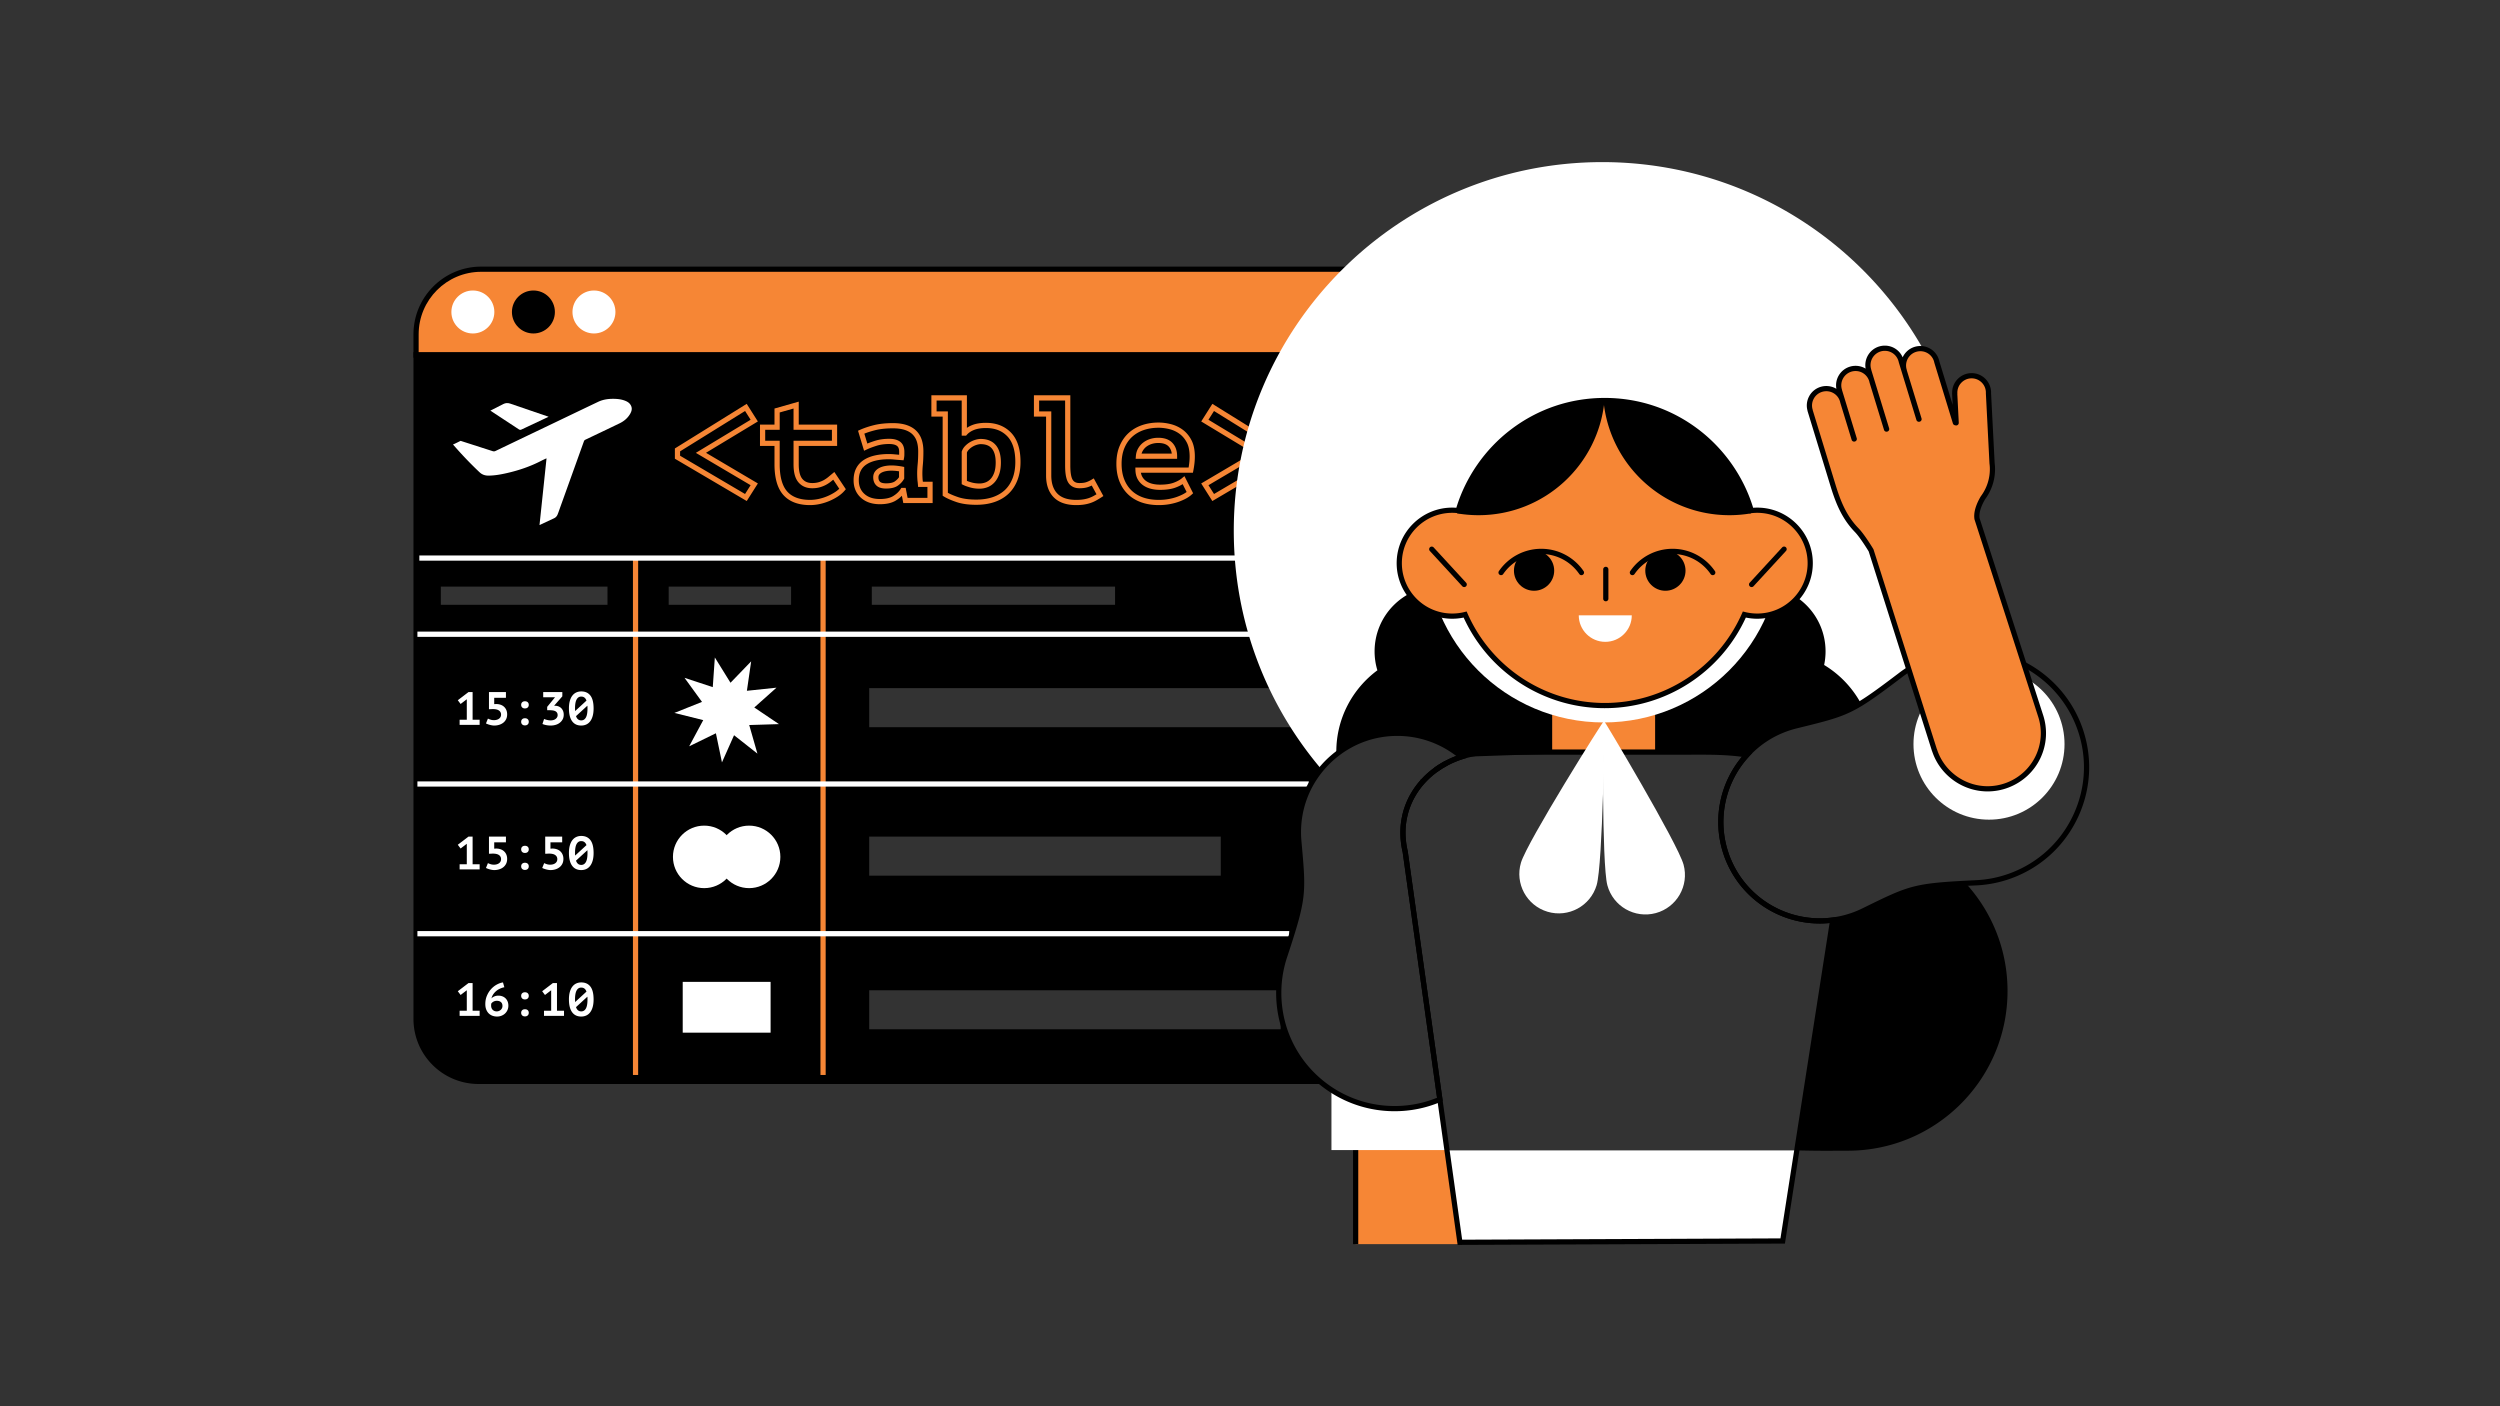 <svg xmlns="http://www.w3.org/2000/svg" xmlns:xlink="http://www.w3.org/1999/xlink" width="1920" height="1080"><rect width="100%" height="100%" fill="#333333" stroke="none"/><path fill="#F68635" d="M1301.531 206.746h-932c-27.614 0-50 22.386-50 50v16h1032v-16c0-27.614-22.385-50-50-50z"/><path d="M1353.531 274.746h-1036v-18c0-28.673 23.327-52 52-52h932c28.673 0 52 23.327 52 52v18zm-1032-4h1028v-14c0-26.467-21.532-48-48-48h-932c-26.467 0-48 21.533-48 48v14z"/><path fill="#F68635" d="M1121.553 955.5h-80.5v-84l68.5-.5zM1041.141 955.5v-86.996"/><path d="M1039.141 868.504h4V955.5h-4zM317.544 270.5v512c0 27.614 22.386 50 50 50h648.008l.309-.239c-16.576-13.119-28.338-32.008-32.309-53.568V790.5h-316v-30h314.553a88.742 88.742 0 014.758-26.797c14.73-44.802 14.287-46.986 10.631-87.718h.002a76.748 76.748 0 01-.295-8.154c.322-17.974 6.863-34.369 17.527-47.19a76.454 76.454 0 0111.607-11.283c13.266-10.403 30.053-16.49 48.221-16.167 18.268.327 34.912 7.077 47.826 18.052l227.162-7.742v-303h-1032zm149.008 194h-128v-14h128v14zm141 0h-94v-14h94v14zm62-14h186.807v14H669.552v-14zm268 222h-270v-30h270v30zm66.001-114h-336v-30h336v30z"/><path fill="#F68635" d="M486.098 429.598h4v395.98h-4zM630.113 429.598h4v395.98h-4z"/><path fill="#FFF" d="M320.57 485.094h1024.465v4H320.57zM320.57 600.089h684.573v4H320.57zM320.57 715.084h669.573v4H320.57zM322.055 426.599h671.498v4H322.055z"/><circle fill="#FFF" cx="363.162" cy="239.607" r="16.499"/><circle cx="409.66" cy="239.607" r="16.499"/><circle fill="#FFF" cx="456.157" cy="239.607" r="16.499"/><path fill="#F68635" d="M573.5 384.795l-55.193-32.501v-7.88l55.168-34.259 8.566 13.525-39.835 24.076 39.846 23.535-8.552 13.504zm-51.192-34.788l49.886 29.375 4.273-6.746-42.058-24.842 42.069-25.426-4.26-6.726-49.911 30.994v3.371zM622.123 387.914c-8.953 0-15.83-2.587-20.441-7.69-4.56-5.042-6.872-13.007-6.872-23.673v-14.088h-11.138v-16.375h11.138v-12.335l18.626-5.3v17.636h29.475v16.375h-29.475v14.088c0 5.266.939 9.053 2.792 11.257 1.792 2.132 4.271 3.168 7.583 3.168 1.827 0 3.491-.218 4.945-.649 1.495-.441 2.847-1.005 4.019-1.675a23.4 23.4 0 003.316-2.279l.177-.146c1.015-.841 1.95-1.616 2.799-2.324l1.71-1.427 8.823 13.234-.978 1.15c-1.396 1.641-3.151 3.151-5.218 4.489a42.5 42.5 0 01-6.495 3.425 41.357 41.357 0 01-7.271 2.306 35.38 35.38 0 01-7.515.833zm-34.452-49.452h11.138v18.088c0 9.644 1.965 16.706 5.839 20.991 3.821 4.229 9.7 6.373 17.474 6.373 2.164 0 4.405-.25 6.662-.741a37.345 37.345 0 006.564-2.081 38.598 38.598 0 005.882-3.101 21.13 21.13 0 003.327-2.633l-4.641-6.961-1.097.91-.177.147a27.358 27.358 0 01-3.884 2.671c-1.439.824-3.078 1.51-4.869 2.038-1.822.54-3.868.813-6.079.813-4.501 0-8.083-1.546-10.645-4.595-2.51-2.985-3.73-7.509-3.73-13.831v-18.088h29.475v-8.375h-29.475v-16.339l-10.626 3.024v13.315h-11.138v8.375zM675.785 387.239c-6.081 0-11.012-1.69-14.657-5.023-3.695-3.378-5.569-7.887-5.569-13.401 0-3.452.655-6.499 1.946-9.059 1.309-2.591 3.23-4.74 5.709-6.389 2.383-1.586 5.275-2.78 8.595-3.545 3.228-.743 6.857-1.12 10.789-1.12 1.399 0 2.896.079 4.449.234 1.009.103 2.164.204 3.5.306l.001-.116v-2.138c0-2.207-.544-3.69-1.663-4.536-1.275-.963-3.313-1.452-6.055-1.452-3.572 0-6.825.46-9.669 1.367-2.955.945-5.467 1.897-7.467 2.832l-2.094.978-4.638-15.368 1.601-.721c3.091-1.392 6.707-2.604 10.747-3.605 4.08-1.009 8.954-1.521 14.487-1.521 4.1 0 7.668.509 10.605 1.514 3.026 1.038 5.521 2.548 7.419 4.488 1.902 1.945 3.293 4.296 4.136 6.988.807 2.588 1.216 5.514 1.216 8.698 0 3.865-.136 7.223-.403 9.98-.255 2.611-.384 4.969-.384 7.008 0 1.515.072 3.221.214 5.071.06.424.114.843.162 1.254h7.5v16.375h-22.535l-1.08-5.587c-1.311 1.351-2.862 2.576-4.638 3.662-3.064 1.876-7.176 2.826-12.224 2.826zm6.814-34.538c-3.63 0-6.958.342-9.89 1.018-2.847.657-5.296 1.659-7.277 2.978-1.924 1.279-3.348 2.869-4.354 4.862-1.006 1.994-1.517 4.436-1.517 7.255 0 4.406 1.396 7.824 4.268 10.449 2.925 2.675 6.836 3.976 11.958 3.976 4.3 0 7.71-.752 10.137-2.237 2.486-1.521 4.416-3.335 5.733-5.392l.59-.921h3.303l1.479 7.65h15.234v-8.375h-7.165l-.143-1.846a47.385 47.385 0 00-.323-2.911l-.014-.126a71.327 71.327 0 01-.23-5.442c0-2.168.136-4.656.403-7.395.255-2.628.384-5.856.384-9.593 0-2.779-.348-5.304-1.034-7.505-.652-2.083-1.721-3.895-3.177-5.384-1.458-1.49-3.427-2.668-5.856-3.501-2.518-.861-5.65-1.298-9.309-1.298-5.21 0-9.761.472-13.526 1.404-3.117.772-5.953 1.672-8.455 2.683l2.295 7.605a78.684 78.684 0 015.833-2.097c3.239-1.033 6.901-1.557 10.886-1.557 3.682 0 6.451.739 8.466 2.26 2.158 1.631 3.251 4.23 3.251 7.728v2.138c0 .873-.088 1.76-.261 2.638l-.341 1.73-1.759-.122a175.413 175.413 0 01-5.542-.456 40.353 40.353 0 00-4.047-.216zm-2.065 22.5c-3.383 0-5.817-.75-7.441-2.295-1.63-1.547-2.458-3.682-2.458-6.343 0-1.708.469-3.207 1.395-4.454.851-1.147 1.986-2.085 3.373-2.787 1.271-.645 2.725-1.122 4.318-1.419 3.294-.614 6.711-.497 9.626-.131 1.508.19 2.68.368 3.482.529l1.606.323v8.897l-.243.447c-.953 1.754-2.455 3.394-4.465 4.874-2.15 1.587-5.158 2.359-9.193 2.359zm3.781-13.725c-1.28 0-2.579.121-3.862.36-1.219.227-2.31.582-3.244 1.055-.84.425-1.483.948-1.967 1.601-.409.551-.607 1.228-.607 2.071 0 1.542.396 2.668 1.212 3.443.823.782 2.443 1.195 4.687 1.195 3.106 0 5.401-.531 6.822-1.579 1.362-1.004 2.396-2.061 3.081-3.149v-4.518c-.469-.068-1-.14-1.588-.214a36.66 36.66 0 00-4.534-.265zM749.812 387.689c-6.043 0-11.202-.718-15.331-2.133-4.12-1.413-7.251-2.801-9.575-4.243l-.945-.587v-60.765h-8.664v-16.375h27.288v24.996a20.578 20.578 0 014.074-2.13c2.884-1.138 6.443-1.715 10.578-1.715 7.955 0 14.439 2.554 19.275 7.59 4.812 5.018 7.25 12.562 7.25 22.423 0 5.249-.803 9.978-2.386 14.055-1.602 4.124-3.905 7.625-6.847 10.405-2.937 2.774-6.55 4.909-10.738 6.345-4.127 1.417-8.831 2.134-13.979 2.134zm-21.85-9.221c1.965 1.088 4.588 2.197 7.817 3.304 3.71 1.272 8.432 1.917 14.033 1.917 4.706 0 8.973-.645 12.683-1.917 3.645-1.25 6.77-3.089 9.288-5.468 2.507-2.37 4.48-5.379 5.866-8.946 1.403-3.614 2.114-7.856 2.114-12.607 0-8.795-2.065-15.407-6.137-19.654-4.108-4.279-9.469-6.36-16.389-6.36-3.63 0-6.695.483-9.11 1.437-2.352.927-4.23 2.182-5.585 3.731l-.598.683h-3.359v-27.001h-19.288v8.375h8.664v62.506zm24.325-3.154c-2.581 0-5.037-.329-7.301-.979-2.241-.639-3.974-1.271-5.295-1.934l-1.104-.553v-24.98l.115-.324c.55-1.553 1.447-2.958 2.666-4.177a17.892 17.892 0 013.673-2.847 18.656 18.656 0 014.095-1.764c1.453-.428 2.817-.645 4.053-.645 5.018 0 8.919 1.601 11.595 4.757 2.591 3.06 3.905 7.545 3.905 13.331 0 3.349-.413 6.287-1.228 8.732-.831 2.492-2.003 4.614-3.485 6.309-1.516 1.732-3.322 3.03-5.369 3.857a16.725 16.725 0 01-6.32 1.217zm-9.701-5.994c.949.385 2.12.776 3.499 1.169 1.908.547 3.994.824 6.202.824a12.78 12.78 0 004.819-.923c1.461-.591 2.759-1.527 3.858-2.782 1.129-1.292 2.039-2.955 2.701-4.94.678-2.037 1.022-4.549 1.022-7.468 0-4.813-.995-8.429-2.958-10.746-1.906-2.249-4.701-3.343-8.542-3.343-.854 0-1.837.162-2.923.481-1.118.33-2.2.796-3.216 1.386a13.975 13.975 0 00-2.853 2.216c-.724.724-1.252 1.506-1.609 2.382v21.744zM826.539 387.914c-7.576 0-13.394-2.019-17.292-6.001-3.887-3.968-5.858-9.587-5.858-16.7v-45.251h-9.338v-16.375h27.964v53.977c0 6.68.994 9.651 1.827 10.968 1.056 1.668 2.7 2.445 5.173 2.445 2.106 0 3.829-.213 5.119-.633 1.347-.437 2.722-1.075 4.09-1.895l1.788-1.073 7.396 13.584-1.555 1.008a71.01 71.01 0 01-3.937 2.374 26.75 26.75 0 01-4.378 1.947 29.799 29.799 0 01-5.01 1.208c-1.786.276-3.8.417-5.989.417zm-28.489-71.953h9.338v49.251c0 6.03 1.587 10.707 4.716 13.902 3.118 3.185 7.974 4.799 14.434 4.799 1.984 0 3.792-.125 5.374-.37 1.563-.244 3.021-.594 4.332-1.042a22.617 22.617 0 003.719-1.653c.716-.4 1.434-.82 2.146-1.254l-3.656-6.716a22.672 22.672 0 01-3.084 1.268c-1.713.558-3.792.829-6.355.829-4.816 0-7.31-2.341-8.553-4.305-1.646-2.601-2.447-6.889-2.447-13.107v-49.977H798.05v8.375zM889.99 387.914c-5.008 0-9.568-.721-13.553-2.142-4.045-1.44-7.528-3.583-10.352-6.366-2.82-2.779-5.001-6.16-6.483-10.049-1.468-3.846-2.213-8.269-2.213-13.144 0-5.196.849-9.831 2.521-13.775 1.683-3.967 4.028-7.326 6.97-9.984 2.927-2.648 6.399-4.66 10.321-5.98 3.862-1.301 8.09-1.961 12.564-1.961 2.995 0 6.127.398 9.311 1.184a26.234 26.234 0 019.071 4.2c2.792 2.013 5.094 4.726 6.846 8.063 1.757 3.352 2.648 7.601 2.648 12.629 0 3.337-.392 6.989-1.164 10.854l-.321 1.608h-39.94c.205 1.177.558 2.21 1.056 3.085a9.94 9.94 0 003.102 3.388c1.332.911 2.891 1.589 4.638 2.017 1.817.447 3.794.673 5.88.673 4.248 0 7.747-.489 10.397-1.454 2.661-.968 4.826-2.14 6.436-3.482l1.931-1.61 6.653 13.152-1.109 1.025c-1.085 1.002-2.48 1.985-4.146 2.919-1.63.914-3.546 1.773-5.696 2.554-2.159.786-4.56 1.421-7.133 1.888-2.58.47-5.35.708-8.235.708zm-.225-59.402c-4.039 0-7.837.589-11.287 1.752-3.398 1.144-6.398 2.879-8.916 5.156-2.507 2.266-4.516 5.153-5.97 8.58-1.462 3.448-2.204 7.557-2.204 12.213 0 4.386.656 8.329 1.95 11.718 1.277 3.351 3.146 6.253 5.554 8.626 2.405 2.371 5.395 4.203 8.887 5.446 3.554 1.267 7.662 1.91 12.21 1.91 2.645 0 5.174-.216 7.516-.643 2.353-.427 4.533-1.002 6.481-1.711 1.948-.708 3.665-1.476 5.106-2.284.84-.472 1.589-.949 2.238-1.427l-3.055-6.04c-1.607 1.026-3.489 1.933-5.623 2.709-3.09 1.125-7.048 1.695-11.765 1.695-2.407 0-4.706-.265-6.833-.788-2.214-.543-4.213-1.417-5.94-2.599a14.021 14.021 0 01-4.323-4.714c-1.096-1.924-1.695-4.28-1.778-7l-.063-2.062h40.902c.522-3.009.786-5.85.786-8.463 0-4.375-.737-8-2.19-10.771-1.46-2.783-3.358-5.029-5.642-6.676a22.239 22.239 0 00-7.691-3.562c-2.868-.706-5.678-1.065-8.35-1.065zm14.263 23.851h-31.839l.168-2.156c.173-2.205.793-4.229 1.845-6.016a14.905 14.905 0 013.963-4.431 17.41 17.41 0 015.27-2.655c1.914-.593 3.967-.893 6.104-.893 4.75 0 8.399 1.31 10.846 3.893 2.417 2.552 3.643 6.003 3.643 10.258v2zm-27.297-4h23.178c-.285-2.277-1.086-4.09-2.429-5.507-1.661-1.754-4.333-2.644-7.941-2.644-1.735 0-3.391.24-4.921.714a13.455 13.455 0 00-4.066 2.044 10.923 10.923 0 00-2.903 3.25 9.397 9.397 0 00-.918 2.143zM931.074 384.795l-8.552-13.504 39.846-23.535-39.834-24.076 8.566-13.525 55.169 34.259v7.88l-55.195 32.501zm-2.966-12.158l4.273 6.746 49.886-29.375v-3.37l-49.911-30.994-4.259 6.726 42.069 25.426-42.058 24.841z"/><path fill="#FFF" d="M581.696 578.787l-17.944-14.139-9.289 20.872-4.657-22.366-20.532 10.018 10.809-20.127-22.168-5.522 21.215-8.471-13.429-18.48 21.698 7.148 1.589-22.789 12.026 19.423 15.868-16.436-3.273 22.61 22.72-2.392-17.04 15.217 18.941 12.772-22.834.703z"/><circle fill="#FFF" cx="540.823" cy="658.086" r="23.999"/><circle fill="#FFF" cx="575.322" cy="658.086" r="23.999"/><path fill="#FFF" d="M524.324 754.082h67.496v38.998h-67.496zM1026.336 579.357c13.266-10.403 30.053-16.49 48.221-16.167 18.268.327 34.912 7.077 47.826 18.052 7.285-2.356 15.127-3.633 23.268-3.633h150.551c14.156 0 29.943-.346 45.451 2.187a75.62 75.62 0 0129.992-19.987 77.106 77.106 0 017.812-2.367v-.001c25.676-6.306 35.682-8.665 49.705-17.231 7.66-4.68 16.518-11.206 29.791-21.254a88.779 88.779 0 0124.223-13.364 89.596 89.596 0 0114.443-3.913c10.383-29.447 16.041-61.121 16.041-94.12 0-156.328-126.732-283.058-283.061-283.058S947.542 251.23 947.542 407.558c0 69.818 25.284 133.725 67.187 183.083a76.367 76.367 0 0111.607-11.284z"/><path d="M1122.383 581.242c7.285-2.356 15.127-3.633 23.268-3.633h150.551c14.156 0 29.943-.346 45.451 2.187a75.62 75.62 0 0129.992-19.987 77.106 77.106 0 017.812-2.367v-.001c25.676-6.306 35.682-8.665 49.705-17.231a78.17 78.17 0 00-28.229-29.509 50.392 50.392 0 001.092-10.428c0-27-21.32-49.012-48.043-50.14v-.054H1104.446v.036c-27.057.761-48.762 22.918-48.762 50.159 0 5.054.756 9.93 2.145 14.53-19.135 14.174-31.543 36.911-31.543 62.553 0 .672.033 1.334.051 2.002 13.266-10.403 30.053-16.49 48.221-16.167 18.266.326 34.911 7.076 47.825 18.05z"/><path fill="#F68635" d="M1192.075 529.229h79.053v48.74h-79.053z"/><circle fill="#FFF" cx="1231.602" cy="418.561" r="136.279"/><defs><path id="a" d="M1115.305 391.847c1.561 0 3.1.099 4.613.267 14.131-48.812 59.154-84.505 112.523-84.505 53.367 0 98.393 35.693 112.523 84.505a41.758 41.758 0 014.609-.267c22.463 0 40.672 18.209 40.672 40.673 0 22.462-18.209 40.671-40.672 40.671-3.422 0-6.742-.429-9.918-1.224-18.16 41.169-59.326 69.908-107.215 69.908-47.887 0-89.055-28.739-107.217-69.908a40.766 40.766 0 01-9.92 1.224c-22.461 0-40.67-18.208-40.67-40.671.002-22.463 18.211-40.673 40.672-40.673z"/></defs><defs><path id="b" d="M1232.441 543.875c-46.636 0-88.99-27.262-108.368-69.591a42.85 42.85 0 01-8.769.907c-23.528 0-42.67-19.142-42.67-42.671 0-23.53 19.142-42.673 42.67-42.673 1.037 0 2.084.04 3.164.122 7.219-23.658 22.01-44.917 41.783-60.003 20.887-15.935 45.85-24.358 72.189-24.358 26.339 0 51.302 8.423 72.188 24.358 19.774 15.086 34.565 36.345 41.784 60.003a41.553 41.553 0 013.16-.122c23.529 0 42.672 19.143 42.672 42.673 0 23.529-19.143 42.671-42.672 42.671-2.941 0-5.883-.305-8.767-.908-19.373 42.33-61.727 69.592-108.364 69.592zm-106.067-74.257l.681 1.542c18.415 41.743 59.782 68.715 105.387 68.715 45.605 0 86.972-26.972 105.385-68.715l.681-1.542 1.635.41a38.896 38.896 0 009.433 1.164c21.324 0 38.672-17.348 38.672-38.671 0-21.324-17.348-38.673-38.672-38.673-1.41 0-2.847.083-4.389.254l-1.674.186-.468-1.617c-6.797-23.477-21.301-44.616-40.841-59.523-20.184-15.399-44.307-23.538-69.762-23.538-25.456 0-49.579 8.139-69.763 23.538-19.539 14.907-34.043 36.046-40.84 59.523l-.468 1.617-1.674-.186a39.527 39.527 0 00-4.393-.254c-21.322 0-38.67 17.349-38.67 38.673 0 21.323 17.348 38.671 38.67 38.671 3.177 0 6.351-.392 9.434-1.164l1.636-.41z"/></defs><use xlink:href="#a" overflow="visible" fill="#F68635"/><use xlink:href="#b" overflow="visible"/><clipPath id="c"><use xlink:href="#a" overflow="visible"/></clipPath><path d="M1345.237 450.876a2 2 0 01-1.471-3.354l24.943-27.117a1.999 1.999 0 112.943 2.708l-24.943 27.117a1.99 1.99 0 01-1.472.646zM1124.509 450.876c-.54 0-1.078-.217-1.473-.646l-24.945-27.117a2 2 0 012.943-2.708l24.945 27.117a2 2 0 01-1.47 3.354z"/><g><circle cx="1279.032" cy="438.253" r="15.454"/><path d="M1253.68 441.734a2 2 0 01-1.647-3.132 39.434 39.434 0 0132.514-17.136 39.43 39.43 0 0132.513 17.136 2 2 0 01-3.299 2.264 35.426 35.426 0 00-29.214-15.4 35.437 35.437 0 00-29.217 15.4 1.997 1.997 0 01-1.65.868z"/></g><g><circle cx="1178.166" cy="438.253" r="15.455"/><path d="M1214.547 441.734a1.995 1.995 0 01-1.65-.868c-6.62-9.643-17.542-15.4-29.217-15.4s-22.597 5.757-29.217 15.4a1.999 1.999 0 11-3.297-2.264c7.365-10.73 19.521-17.136 32.514-17.136s25.148 6.406 32.514 17.136a1.998 1.998 0 01-1.647 3.132z"/></g><g><path d="M1233.254 437.293v22.503M1233.254 461.796a2 2 0 01-2-2v-22.503a2 2 0 014 0v22.503a2 2 0 01-2 2z"/></g><g><path fill="#FFF" d="M1212.49 472.578c0 11.243 9.113 20.358 20.357 20.358s20.359-9.115 20.359-20.358"/></g><g><path d="M1232.254 307.355c-53.946.782-99.247 37.274-113.307 86.902a97.852 97.852 0 0016.546 1.409c50.679.001 92.287-38.798 96.761-88.311z"/></g><g><path d="M1231.447 307.355c53.946.782 99.247 37.274 113.307 86.902a97.844 97.844 0 01-16.546 1.409c-50.679.001-92.287-38.798-96.761-88.311z"/></g><g><path fill="#FFF" d="M1379.545 883.5h-268l9 71h249z"/></g><g><path fill="none" d="M1110.891 586.106l-.008.004c.385-.204.77-.412 1.158-.609l-.01.005c-.385.195-.761.399-1.14.6z"/></g><g><path fill="none" d="M1118.727 582.546c.27-.103.535-.211.805-.312-.238.091-.475.185-.711.275l-.094.037z"/></g><g><path fill="none" d="M1101.555 592.061a60.98 60.98 0 011.188-.885c-.004.004-.01.007-.016.011-.395.287-.786.579-1.172.874z"/></g><g><path fill="none" d="M1106.684 588.528c.188-.117.373-.238.562-.354l-.01.005c-.185.115-.369.233-.552.349z"/></g><g><path fill="#FFF" d="M1105.828 844.33l-1.517-10.83z"/></g><g><path fill="#FFF" d="M1069.4 851.403c-17.297-.309-33.346-5.541-46.848-14.33v46.177h88.75l-5.475-38.92c-11.169 4.763-23.499 7.305-36.427 7.073z"/></g><g><path d="M1071.023 853.418c-.001 0 0 0 0 0-.552 0-1.105-.005-1.659-.015-17.079-.305-33.644-5.372-47.902-14.654-26.47-17.229-41.936-46.34-41.372-77.873a90.826 90.826 0 014.881-27.82c14.402-43.804 14.192-46.149 10.673-85.322l-.142-1.569a79.824 79.824 0 01-.301-8.368c.321-17.923 6.542-34.671 17.989-48.435a78.64 78.64 0 0111.911-11.578c14.222-11.153 31.34-16.894 49.49-16.593 17.974.322 35.406 6.902 49.086 18.527l2.734 2.324-3.414 1.104c-.935.302-1.858.627-2.774.965l-.78.303a70.518 70.518 0 00-6.216 2.729l-.057.058-.304.124c-.253.13-.511.268-.769.405l-.483.256a67.682 67.682 0 00-3.327 1.896l-.535.336a68.517 68.517 0 00-3.71 2.485l-.198.143c-.362.265-.722.534-1.077.805a63.386 63.386 0 00-2.912 2.35c-.188.161-.355.31-.522.458l-.16.142c-.418.369-.832.737-1.236 1.114l-.588.559a63.78 63.78 0 00-1.965 1.962l-1.24 1.332c-.255.281-.508.563-.757.849l-.17.197c-.637.74-1.27 1.517-1.935 2.375a51.72 51.72 0 00-.693.923l-.135.183a56.963 56.963 0 00-2.271 3.315l-.388.623a54.036 54.036 0 00-1.315 2.245l-.274.484a55.25 55.25 0 00-1.415 2.785l-.221.492a55.936 55.936 0 00-1.027 2.371c-.105.261-.21.52-.312.781a54.562 54.562 0 00-.921 2.549l-.14.4a55.97 55.97 0 00-.872 2.992 5.159 5.159 0 01-.062.21l-.051.216a8.597 8.597 0 01-.072.318 55.636 55.636 0 00-.537 2.393l-.061.3c-.037.186-.074.371-.109.558a57.555 57.555 0 00-.485 3.031l-.013.108a54.633 54.633 0 00-.271 2.644 57.814 57.814 0 00-.17 5.246 59.72 59.72 0 00.327 5.506 62.538 62.538 0 001.342 7.949l.034.185 26.852 191.775-1.409.601c-11.28 4.807-23.255 7.246-35.59 7.246zm2.157-288.24c-16.697 0-32.469 5.447-45.609 15.754a74.51 74.51 0 00-11.304 10.987c-10.859 13.057-16.761 28.945-17.065 45.948-.047 2.603.05 5.274.287 7.941l.141 1.568c3.515 39.143 3.802 42.34-10.865 86.951a86.824 86.824 0 00-4.674 26.62c-.539 30.145 14.248 57.977 39.554 74.449 13.629 8.871 29.464 13.715 45.793 14.006 11.853.229 23.346-1.921 34.196-6.326l-26.411-188.636a69.342 69.342 0 01-.677-3.241 67.054 67.054 0 01-.729-5.117 64.527 64.527 0 01-.349-5.861 61.349 61.349 0 01.456-8.332l.016-.133a60.361 60.361 0 01.656-3.981l.058-.288c.175-.872.369-1.729.579-2.58l.039-.177c.026-.124.053-.247.085-.37.018-.065.039-.137.062-.209.306-1.157.621-2.241.951-3.257l.145-.416a58.46 58.46 0 011.323-3.578 59.9 59.9 0 011.099-2.537l.237-.526a59.69 59.69 0 011.516-2.982l.293-.521c.453-.814.923-1.616 1.412-2.409l.411-.66a62.492 62.492 0 012.433-3.552l.138-.185c.238-.322.477-.645.723-.962a65.895 65.895 0 011.605-1.997v-.011l.486-.562c.237-.275.477-.547.719-.816v-.453l.766-.392c.081-.089.162-.179.244-.267l.072-.107.508-.496a67.238 67.238 0 012.087-2.084l.146-.142c.157-.15.314-.301.475-.449.434-.405.875-.799 1.318-1.189l.153-.136c.185-.163.368-.326.556-.487a69.092 69.092 0 014.316-3.409l.069-.05a70.83 70.83 0 014.006-2.688l.652-.407a69.636 69.636 0 013.591-2.039l.348-.186c.21-.111.421-.224.633-.334l.004-.005.244-.123.029-.015.075-.038a74.05 74.05 0 016.809-3.006l.337-.131a74.163 74.163 0 00-45.168-15.369z"/></g><g><path d="M1119.457 956.093l-42.235-301.651a66.232 66.232 0 01-1.406-8.374 59.74 59.74 0 01-.237-2.869 59.958 59.958 0 01-.109-2.893l-.002-.111a60.78 60.78 0 01.181-5.597c.081-.994.174-1.905.287-2.809l.021-.156a59.234 59.234 0 01.7-4.152c.173-.86.367-1.723.58-2.576l.059-.245c.044-.182.088-.363.135-.543.3-1.144.608-2.2.943-3.229l.139-.402a59.105 59.105 0 011.315-3.558c.357-.884.739-1.764 1.134-2.618l.204-.451a59.9 59.9 0 011.536-3.023l.258-.46c.463-.832.946-1.656 1.449-2.472l.391-.626a61.11 61.11 0 011.847-2.758l.138-.197c.088-.124.196-.266.304-.407l.157-.208c.285-.388.575-.781.876-1.17l.312-.403c.412-.525.841-1.044 1.273-1.558l.16-.192c.107-.13.215-.259.325-.386.402-.468.821-.932 1.242-1.395l1.201-1.278c.209-.219.42-.437.633-.652l.091-.092c.208-.21.416-.42.626-.626.134-.131.267-.257.399-.382l.822-.781a55.564 55.564 0 011.176-1.065l.315-.277c.186-.164.37-.328.56-.489a66.486 66.486 0 013.09-2.492 60.758 60.758 0 012.285-1.663c.397-.277.8-.555 1.207-.826a62.35 62.35 0 011.158-.75l1.212-.763c.405-.247.815-.487 1.229-.727l.088-.052c.365-.213.731-.427 1.103-.634.361-.201.728-.396 1.094-.59l.493-.263c.307-.163.613-.326.923-.483a58.85 58.85 0 011.241-.604l.46-.222c.285-.139.571-.277.859-.409.409-.188.825-.367 1.24-.546l.703-.304c.229-.101.457-.2.689-.296.483-.199.974-.387 1.464-.575l1.247-.48a72.589 72.589 0 012.728-.942c7.651-2.475 15.687-3.729 23.883-3.729h150.551c1.5 0 3.02-.004 4.555-.008 1.57-.004 3.159-.008 4.761-.008 11.036 0 23.864.172 36.458 2.229l3.658.597-2.508 2.729c-18.181 19.794-24.225 47.911-15.771 73.379l.188.577c.152.468.305.937.474 1.402a75 75 0 001.354 3.441c.062.147.129.297.195.446l.178.402c.377.867.77 1.732 1.179 2.584l.378.769a71.44 71.44 0 001.402 2.693l.264.479a74.52 74.52 0 001.817 3.094 76.46 76.46 0 001.313 2.025l.265.398c.42.619.859 1.241 1.304 1.856l.304.413c.46.626.92 1.237 1.392 1.839l.229.285a74.091 74.091 0 006.805 7.466l.244.235c.532.505 1.07.993 1.612 1.477l.482.429c.518.455 1.047.904 1.579 1.346l.548.447a69.57 69.57 0 001.625 1.289l.47.352a74.296 74.296 0 005.845 3.988l.333.209c.534.324 1.084.64 1.634.954l.156.09c.22.127.44.255.663.377.518.288 1.033.564 1.551.836a75.29 75.29 0 002.484 1.249c.35.167.7.328 1.05.488.509.234 1.007.463 1.51.681.266.115.535.226.804.337l.713.295c.361.15.724.301 1.089.442.653.254 1.309.491 1.966.725.602.215 1.205.418 1.81.616l.259.085c.39.128.778.257 1.171.376.371.114.744.22 1.118.326l.201.057c.488.14.973.276 1.459.405a75.718 75.718 0 005.752 1.271l.385.069c.265.049.529.097.795.141.683.111 1.369.208 2.056.3l.796.113c.935.115 1.88.212 2.825.292.18.016.356.026.534.038l.401.026c.656.048 1.315.092 1.977.121.304.014.604.022.905.03l.21.006c.612.018 1.221.031 1.831.034l.308.001.851-.005a70.868 70.868 0 001.835-.045l.147-.005c.323-.012.647-.022.973-.039a70.787 70.787 0 001.991-.135l.962-.073c.976-.09 1.957-.195 2.94-.325l2.65-.352-39.068 250.79-251.373 1.03zm-39.569-323.675a57.776 57.776 0 00-.42 7.751l.002.111c.011.845.043 1.721.096 2.601.06.972.133 1.865.229 2.765a62.025 62.025 0 001.343 7.965l.034.185 41.764 298.285 244.462-1.001 37.729-242.187-.462.043c-.211.02-.414.034-.618.049l-.388.028c-.705.056-1.404.105-2.104.142-.347.018-.691.03-1.035.042l-.146.006a83.86 83.86 0 01-1.937.047l-.892.005-.327-.001a77.224 77.224 0 01-1.927-.036l-.203-.006a64.29 64.29 0 01-.978-.032 76.523 76.523 0 01-2.086-.127l-.365-.024c-.206-.014-.412-.026-.619-.044a78.152 78.152 0 01-2.981-.309c-.178-.022-.35-.048-.521-.073l-.316-.046a79.834 79.834 0 01-2.162-.316c-.292-.048-.582-.101-.871-.153l-.372-.067a74.663 74.663 0 01-1.733-.328 78.35 78.35 0 01-2.95-.664 64.994 64.994 0 01-2.918-.775l-.195-.056a62.668 62.668 0 01-1.195-.348c-.42-.129-.836-.266-1.252-.402l-.256-.084a82.022 82.022 0 01-3.974-1.412 44.082 44.082 0 01-1.179-.479l-.698-.289c-.292-.12-.585-.241-.874-.366a79.719 79.719 0 01-1.576-.71 69.726 69.726 0 01-2.708-1.305 89.61 89.61 0 01-2.655-1.409c-.24-.132-.483-.272-.726-.413l-.149-.086c-.574-.329-1.153-.66-1.723-1.007l-.355-.223a78.45 78.45 0 01-6.15-4.197l-.498-.374a77.526 77.526 0 01-1.711-1.355l-.578-.473a76.26 76.26 0 01-1.666-1.42l-.505-.448a77.651 77.651 0 01-1.696-1.555l-.25-.241a78.033 78.033 0 01-7.185-7.881l-.236-.295a77.527 77.527 0 01-1.467-1.937l-.326-.445a74.926 74.926 0 01-1.384-1.971l-.272-.409a74.507 74.507 0 01-1.379-2.127l-.303-.491a77.709 77.709 0 01-1.614-2.772l-.276-.501a74.253 74.253 0 01-1.484-2.851l-.396-.806a78.31 78.31 0 01-1.244-2.727l-.161-.364c-.077-.174-.155-.349-.229-.525a79.255 79.255 0 01-1.426-3.625c-.186-.507-.352-1.02-.519-1.531l-.182-.557c-8.52-25.667-3.068-53.889 14.178-74.551-11.144-1.504-22.396-1.641-32.218-1.641-1.599 0-3.184.004-4.751.008-1.538.004-3.061.008-4.564.008H1145.65c-7.777 0-15.398 1.189-22.652 3.536-.875.282-1.741.583-2.6.897l-1.175.454c-.459.176-.919.352-1.372.539-.205.084-.405.172-.607.261l-.727.314c-.386.166-.773.332-1.154.507-.263.121-.521.247-.78.372l-.479.231c-.39.186-.778.371-1.162.565-.281.143-.564.294-.848.444l-.499.266c-.342.182-.684.362-1.021.551-.348.193-.69.395-1.033.594l-.092.055c-.393.228-.779.454-1.162.687l-1.144.72a51.967 51.967 0 00-2.226 1.484 53.41 53.41 0 00-2.15 1.565 66.613 66.613 0 00-2.914 2.35c-.172.146-.337.293-.502.439l-.649.57c-.269.239-.519.473-.769.705l-1.149 1.093c-.195.192-.391.389-.586.587l-.091.091c-.197.2-.394.404-.591.609l-1.126 1.198c-.397.436-.791.872-1.173 1.316l-.454.54c-.402.479-.802.963-1.188 1.455l-.299.388c-.274.355-.547.724-.818 1.093l-.188.248c-.084.11-.168.221-.249.333l-.111.161c-.55.771-1.099 1.59-1.738 2.596l-.363.584c-.467.757-.921 1.53-1.357 2.315l-.236.422a57.284 57.284 0 00-1.433 2.817l-.196.436a55.6 55.6 0 00-1.346 3.169 53.33 53.33 0 00-.938 2.594l-.127.364c-.31.953-.597 1.937-.877 3.005l-.18.734c-.199.799-.38 1.601-.542 2.409-.06.29-.117.564-.166.84a54.794 54.794 0 00-.486 3.022l-.037.282z"/></g><g><path d="M1108.286 589.883l-2.082-3.415a65.573 65.573 0 011.725-1.017c.231-.134.463-.267.697-.397.361-.201.728-.396 1.094-.591l.149-.078.032.061-.001-.001.906 1.706-.007-.016.946 1.781c-.613.327-1.222.66-1.823 1.003l-.476.277c-.39.227-.774.451-1.154.683-.002.001-.002.004-.006.004zm3.534-2.006l-1.951-3.492.076-.041 1.877 3.532-.035-.062.033.063z"/></g><g><path d="M1103.915 592.796l-2.347-3.239.001-.001.007-.005c.484-.351.974-.695 1.468-1.033a59.188 59.188 0 011.951-1.289l.22-.14.003-.002.407-.256 2.129 3.387-.399.251c-.689.437-1.371.884-2.042 1.343l-.396.275c-.339.235-.673.471-1.002.709z"/></g><g><path d="M1397.543 709.253l-.328-.001a77.224 77.224 0 01-1.927-.036l-.204-.006c-.325-.009-.651-.018-.977-.032a76.523 76.523 0 01-2.086-.127l-.364-.024c-.207-.014-.413-.026-.62-.044a78.152 78.152 0 01-2.981-.309c-.178-.022-.351-.048-.523-.073l-.314-.046a79.834 79.834 0 01-2.162-.316c-.293-.048-.583-.101-.873-.153l-.37-.067a74.663 74.663 0 01-1.733-.328c-.451-.093-.896-.19-1.345-.289a72.263 72.263 0 01-1.605-.375 64.994 64.994 0 01-2.918-.775l-.196-.056a64.77 64.77 0 01-1.194-.348c-.421-.129-.84-.267-1.257-.403l-.251-.083a82.022 82.022 0 01-3.974-1.412 45.416 45.416 0 01-1.178-.479l-.699-.289a48.609 48.609 0 01-2.451-1.076c-.372-.172-.744-.343-1.115-.521a90.218 90.218 0 01-1.592-.784 89.61 89.61 0 01-2.655-1.409 42.79 42.79 0 01-.729-.414l-.146-.085a74.376 74.376 0 01-1.723-1.007l-.355-.223a78.59 78.59 0 01-6.151-4.197l-.497-.374a74.718 74.718 0 01-1.711-1.356l-.578-.472a76.26 76.26 0 01-1.666-1.42l-.505-.448a77.651 77.651 0 01-1.696-1.555l-.25-.241a77.79 77.79 0 01-7.186-7.882l-.235-.294a77.527 77.527 0 01-1.467-1.937l-.326-.445a74.926 74.926 0 01-1.384-1.971l-.272-.409a74.507 74.507 0 01-1.401-2.163 76.873 76.873 0 01-1.895-3.227l-.276-.502a77.584 77.584 0 01-1.482-2.848l-.397-.809a74.087 74.087 0 01-1.244-2.726l-.161-.365c-.077-.174-.155-.349-.229-.525a76.136 76.136 0 01-1.426-3.625 46.706 46.706 0 01-.519-1.531l-.182-.556c-8.909-26.844-2.54-56.48 16.623-77.343 8.534-9.296 18.892-16.197 30.782-20.515a79.337 79.337 0 018.016-2.429l1.426-.351c24.202-5.942 34.22-8.402 47.716-16.647 7.442-4.546 15.816-10.687 29.627-21.142a90.779 90.779 0 0124.747-13.649 91.764 91.764 0 0114.766-4 90.606 90.606 0 0116.257-1.476c38.106 0 72.449 24.077 85.458 59.911 8.288 22.825 7.189 47.512-3.092 69.513-10.282 22.001-28.517 38.681-51.344 46.969a90.834 90.834 0 01-27.721 5.403c-46.056 2.232-48.17 3.269-83.482 20.577l-1.422.696a1.397 1.397 0 01-.111.051 78.602 78.602 0 01-7.597 3.225 78.541 78.541 0 01-16.438 4.012 76.47 76.47 0 01-3.104.344c-.229.021-.45.037-.672.053l-.34.025c-.699.055-1.398.104-2.099.141-.349.018-.693.03-1.039.043l-.143.005c-.646.022-1.291.039-1.933.047l-.9.005zm115.973-207.018c-5.193 0-10.421.475-15.536 1.411a87.82 87.82 0 00-14.121 3.825 86.868 86.868 0 00-23.679 13.064c-13.936 10.55-22.39 16.747-29.975 21.381-14.027 8.568-24.223 11.071-48.853 17.118l-1.419.349a75.576 75.576 0 00-7.606 2.306c-11.281 4.096-21.105 10.643-29.201 19.46-18.182 19.794-24.226 47.911-15.772 73.379l.188.577c.152.469.305.937.474 1.402a73.13 73.13 0 001.354 3.439c.062.149.13.299.196.448l.178.402c.377.864.766 1.73 1.177 2.58l.38.772c.45.905.916 1.807 1.401 2.692l.265.48a74.519 74.519 0 001.817 3.094 76.46 76.46 0 001.313 2.025l.265.398c.42.619.859 1.241 1.304 1.856l.304.413c.46.626.92 1.237 1.392 1.839l.229.286a73.57 73.57 0 006.804 7.465l.244.235c.532.505 1.07.993 1.612 1.477l.482.429c.518.455 1.047.904 1.579 1.346l.547.446c.537.438 1.077.869 1.626 1.289l.47.353a74.43 74.43 0 005.845 3.988l.333.209c.533.324 1.082.638 1.63.952l.158.091c.221.127.441.255.665.379a78.31 78.31 0 001.551.835c.325.171.65.34.977.506a67.832 67.832 0 002.569 1.237c.497.229.996.457 1.498.675.266.115.534.226.803.336l.715.296c.361.15.723.301 1.088.442.653.254 1.309.491 1.966.725.602.215 1.205.418 1.81.616l.254.084c.391.128.781.257 1.175.377.372.113.745.22 1.119.325l.201.058c.488.14.973.276 1.459.405.436.114.871.224 1.31.33a74.07 74.07 0 001.523.355c.424.094.85.188 1.278.275.545.11 1.093.211 1.641.311l.383.069c.266.048.53.097.797.141.683.111 1.369.208 2.056.3l.796.113c.935.115 1.88.212 2.824.292.181.016.358.026.536.038l.4.026c.656.048 1.315.092 1.977.121.304.014.604.022.904.03l.211.006c.612.018 1.221.031 1.831.034l.309.001.85-.005c.606-.008 1.22-.022 1.835-.045l.144-.005c.325-.012.65-.022.977-.039a71.113 71.113 0 001.992-.135l.361-.026c.2-.015.399-.029.6-.047.976-.09 1.957-.195 2.94-.325a74.518 74.518 0 0015.6-3.807 74.716 74.716 0 007.312-3.111 2.02 2.02 0 01.106-.048l1.315-.645c35.286-17.296 38.169-18.709 85.073-20.982a86.837 86.837 0 0026.525-5.166c21.823-7.923 39.255-23.87 49.085-44.902 9.829-21.033 10.879-44.634 2.956-66.454-12.441-34.255-45.273-57.272-81.702-57.272z"/></g><g><circle fill="#FFF" cx="1527.553" cy="571.5" r="58"/></g><g><path fill="#F68635" d="M1485.67 576.163l-48.688-153.501s-6.551-10.903-10.951-15.428c-5.336-5.488-9.113-11.408-12.098-17.774-2.479-5.288-4.408-10.884-6.219-16.804l-8.539-27.912-9.021-29.503s.061-.017.057-.032c-2.094-6.841 1.754-14.085 8.6-16.177 6.84-2.096 14.084 1.755 16.176 8.597.119.395.215.786.299 1.179l8.672 28.356.102-.032-11.438-37.401s.059-.018.049-.03c-2.088-6.843 1.762-14.086 8.602-16.18 6.844-2.092 14.088 1.759 16.18 8.601.123.39.215.783.293 1.178l11.092 36.254.105-.031-13.855-45.302s.059-.015.051-.028c-2.092-6.842 1.758-14.086 8.6-16.18 6.844-2.09 14.088 1.758 16.18 8.601.121.392.215.783.297 1.175l13.504 44.155.107-.03-11.441-37.4s.059-.017.057-.034c-2.098-6.844 1.75-14.086 8.594-16.177 6.844-2.092 14.088 1.757 16.182 8.6.117.393.213.785.291 1.181l14.234 46.534c.197.044.4.085.598.135l-1.131-22.531s.062 0 .059-.019c-.373-7.147 5.119-13.241 12.264-13.616 7.141-.373 13.238 5.118 13.611 12.265.02.406.02.805.004 1.207l2.76 53.761a35.4 35.4 0 01.246 2.631 36.516 36.516 0 01-7.213 23.814c-1.9 3.161-4.947 9.122-4.729 14.621.021.466.062.929.129 1.385l-.023.006 48.729 150.975c7.359 21.716-3.73 45.533-25.34 53.751-22.113 8.405-46.854-2.703-55.264-24.814a46.657 46.657 0 01-.715-2.039l-.059.013z"/><path d="M1526.485 607.81c-18.494 0-35.338-11.617-41.915-28.91a47.577 47.577 0 01-.603-1.692 1.893 1.893 0 01-.204-.439l-48.615-153.273c-.902-1.484-6.681-10.886-10.551-14.866-5.051-5.195-9.131-11.188-12.475-18.32-2.807-5.988-4.853-12.267-6.32-17.068l-17.561-57.415a1.957 1.957 0 01-.087-.528c-.996-3.612-.57-7.496 1.237-10.897a14.849 14.849 0 018.834-7.281 14.934 14.934 0 014.38-.659c2.813 0 5.469.77 7.741 2.141-1.348-7.361 3.017-14.751 10.339-16.993a14.962 14.962 0 014.378-.657c2.816 0 5.475.771 7.749 2.145-1.352-7.362 3.012-14.754 10.338-16.997a14.96 14.96 0 014.377-.656c6.044 0 11.361 3.548 13.712 8.985.118-.255.244-.508.377-.758a14.847 14.847 0 018.832-7.28 14.962 14.962 0 014.378-.657c6.616 0 12.363 4.253 14.3 10.584.126.42.232.845.32 1.275l10.193 33.325-.431-8.597a2.015 2.015 0 01.04-.515c-.152-8.018 6.106-14.794 14.175-15.217 8.308-.456 15.283 5.945 15.713 14.158.021.441.023.867.009 1.296l2.751 53.598c.124.98.206 1.866.25 2.705a38.72 38.72 0 01-7.546 25.033c-1.75 2.926-4.591 8.482-4.395 13.428.019.399.055.792.106 1.154l48.633 150.677c7.764 22.909-3.887 47.623-26.532 56.234a44.66 44.66 0 01-15.925 2.938c.001-.001-.001-.001-.002-.001zm-39.047-32.686c.077.125.141.261.188.406.212.648.439 1.304.685 1.951 5.989 15.748 21.333 26.33 38.178 26.328 4.953 0 9.833-.9 14.504-2.676 20.625-7.844 31.235-30.351 24.156-51.24l-48.737-151.002a1.985 1.985 0 01-.096-.66c-.05-.401-.084-.822-.104-1.253-.24-6.046 3.037-12.458 5.013-15.744a2.27 2.27 0 01.11-.166 34.713 34.713 0 006.819-22.515 33.53 33.53 0 00-.232-2.481 1.54 1.54 0 01-.014-.151l-2.76-53.761a1.801 1.801 0 01-.001-.18c.013-.345.013-.686-.004-1.033-.313-6.008-5.434-10.669-11.509-10.364-6.033.317-10.686 5.482-10.371 11.515a1.95 1.95 0 01-.035.489l1.107 22.065a1.999 1.999 0 01-2.488 2.039c-.11-.028-.223-.052-.335-.076l-.212-.046a2 2 0 01-1.473-1.366l-14.234-46.534a1.687 1.687 0 01-.05-.198 10.809 10.809 0 00-.245-.997 10.896 10.896 0 00-10.472-7.741c-1.082 0-2.162.163-3.209.482a10.873 10.873 0 00-6.469 5.332 10.885 10.885 0 00-.798 8.347 1.97 1.97 0 01.086.499l11.299 36.936a2.001 2.001 0 01-1.377 2.512l-.107.03a2 2 0 01-2.447-1.342l-13.504-44.155a1.822 1.822 0 01-.046-.176 10.548 10.548 0 00-.25-.994c-1.419-4.644-5.629-7.76-10.477-7.76-1.082 0-2.161.162-3.208.481-5.775 1.768-9.037 7.906-7.271 13.683.047.153.075.31.085.469l13.72 44.861a1.996 1.996 0 01-1.343 2.502l-.105.031a1.998 1.998 0 01-2.48-1.333l-11.092-36.254a1.623 1.623 0 01-.05-.197 8.883 8.883 0 00-.238-.964c-1.424-4.656-5.633-7.772-10.479-7.772a11 11 0 00-3.208.482c-5.773 1.767-9.036 7.906-7.273 13.684.046.151.074.307.084.464l11.304 36.966a2 2 0 01-1.316 2.494l-.102.032a2.004 2.004 0 01-2.508-1.325l-8.672-28.356a1.954 1.954 0 01-.044-.167 12.09 12.09 0 00-.258-1.02 10.889 10.889 0 00-10.465-7.746c-1.083 0-2.163.163-3.21.483a10.88 10.88 0 00-6.472 5.334 10.882 10.882 0 00-.802 8.345c.048.154.073.313.078.473l17.426 56.975c2.124 6.944 4.011 12.046 6.117 16.541 3.195 6.816 6.92 12.291 11.721 17.229 4.51 4.637 10.96 15.338 11.232 15.792.08.134.145.276.191.425l48.549 153.068z"/></g><g><path fill-rule="evenodd" clip-rule="evenodd" fill="#FFF" d="M418.028 368.229c.552-5.224 1.101-10.448 1.649-15.673.013-.118.002-.237.002-.561-1.375.651-2.628 1.195-3.838 1.824-8.457 4.394-17.398 7.43-26.668 9.537-4.591 1.044-9.213 1.876-13.95 1.916-2.68.022-4.938-.698-6.967-2.612a282.597 282.597 0 01-15.876-16.247c-1.47-1.628-2.921-3.273-4.49-5.033.439-.19.757-.322 1.07-.463 1.417-.643 3.395-1.661 4.794-2.342l24.619 7.912c.826.273 1.478.199 2.245-.169 14.919-7.166 29.852-14.306 44.781-21.453 11.32-5.42 22.631-10.858 33.962-16.254 4.243-2.02 8.784-2.473 13.415-2.269 2.734.12 5.401.582 7.931 1.688 1.641.716 2.992 1.739 3.833 3.377 1.193 2.321.569 4.456-.64 6.514-1.918 3.268-4.726 5.588-8.089 7.213-8.715 4.214-17.458 8.372-26.198 12.532-.594.282-.949.64-1.176 1.274-5.981 16.701-11.985 33.394-17.985 50.09-.723 2.012-1.395 4.043-2.191 6.025-.52 1.293-1.402 2.348-2.711 2.966l-11.215 5.231 3.693-35.023z"/><path fill-rule="evenodd" clip-rule="evenodd" fill="#FFF" d="M386.61 310.27c1.658-.86 3.462-.88 5.067-.351l29.653 10.144c-1.799.85-3.417 1.622-5.038 2.383-5.274 2.477-10.557 4.939-15.821 7.44-.739.352-1.284.323-1.99-.137l-21.887-14.376 10.016-5.103z"/></g><g fill="#FFF"><path d="M352.99 552.756h5.509v-15.731l-4.753 3.636-2.159-2.88 8.208-6.264h3.168v21.24h5.399v3.961H352.99v-3.962zM379.307 553.08a8 8 0 002.195-.287 5.495 5.495 0 001.746-.828c.492-.36.876-.805 1.152-1.332.275-.528.414-1.129.414-1.801 0-1.319-.522-2.357-1.566-3.113s-2.61-1.135-4.698-1.135c-.264 0-.57.006-.918.019s-.678.03-.989.054c-.36.024-.732.036-1.116.036v-13.176h13.032v4.392h-9v4.86c.191 0 .383-.012.575-.036.168 0 .33-.006.486-.018.156-.012.294-.018.414-.018 1.2 0 2.315.174 3.348.522a7.57 7.57 0 012.7 1.565c.768.696 1.362 1.542 1.782 2.538s.63 2.094.63 3.294c0 1.417-.265 2.659-.792 3.726-.528 1.068-1.248 1.963-2.16 2.683s-1.968 1.267-3.168 1.638c-1.2.372-2.483.559-3.852.559a9.661 9.661 0 01-1.692-.162c-.6-.108-1.188-.24-1.764-.396s-1.11-.33-1.603-.521-.906-.372-1.241-.541l1.512-3.743c.407.24 1.038.504 1.89.792s1.746.429 2.683.429zM400.258 541.309c0-.84.264-1.506.792-1.998.527-.492 1.224-.738 2.088-.738.912 0 1.632.247 2.16.738.527.492.792 1.158.792 1.998 0 .84-.265 1.512-.792 2.016-.528.504-1.248.756-2.16.756-.864 0-1.561-.252-2.088-.756-.529-.505-.792-1.177-.792-2.016zm0 13.031c0-.84.264-1.506.792-1.998.527-.491 1.224-.737 2.088-.737.912 0 1.632.246 2.16.737.527.492.792 1.158.792 1.998 0 .841-.265 1.513-.792 2.017-.528.504-1.248.756-2.16.756-.864 0-1.561-.252-2.088-.756-.529-.504-.792-1.176-.792-2.017zM422.901 553.26c.792 0 1.518-.101 2.178-.304s1.225-.49 1.692-.86.834-.801 1.098-1.29.396-1.021.396-1.595c0-.717-.15-1.32-.45-1.81a3.257 3.257 0 00-1.242-1.165c-.528-.286-1.164-.489-1.908-.608a15.17 15.17 0 00-2.412-.18h-2.016v-2.583l6.048-7.389h-9.107v-3.96h14.688v3.276l-6.336 7.236h.828c.84 0 1.656.144 2.448.433a6.035 6.035 0 012.105 1.295c.612.576 1.104 1.297 1.477 2.16.371.864.558 1.86.558 2.988 0 1.368-.282 2.568-.846 3.6-.564 1.033-1.309 1.902-2.232 2.61s-1.986 1.236-3.186 1.584a13.25 13.25 0 01-3.708.522c-1.08 0-2.16-.097-3.24-.289a15.47 15.47 0 01-3.132-.899l1.26-3.888c.216.12.51.24.882.359.372.121.792.24 1.26.36.469.12.948.216 1.44.288.491.074.977.109 1.457.109zM436.941 544.08c0-2.184.229-4.098.687-5.742.458-1.644 1.102-3.006 1.934-4.086.831-1.08 1.825-1.89 2.981-2.43s2.445-.81 3.866-.81c3.035 0 5.373 1.062 7.011 3.186s2.458 5.418 2.458 9.882c0 2.209-.229 4.135-.688 5.778s-1.102 3.013-1.933 4.104c-.832 1.092-1.831 1.907-3 2.447s-2.464.811-3.885.811c-3.06 0-5.396-1.122-7.011-3.366s-2.42-5.501-2.42-9.774zm4.68 0a27.775 27.775 0 00.073 2.015l8.712-8.027c-.714-2.064-2.06-3.096-4.034-3.096-1.524 0-2.696.738-3.518 2.214-.822 1.476-1.233 3.774-1.233 6.894zm9.576 0a27.84 27.84 0 00-.072-2.123l-8.748 8.027c.737 2.184 2.082 3.275 4.034 3.275 1.523 0 2.702-.731 3.535-2.195s1.251-3.792 1.251-6.984z"/></g><g fill="#FFF"><path d="M352.99 663.751h5.509V648.02l-4.753 3.635-2.159-2.879 8.208-6.265h3.168v21.24h5.399v3.96H352.99v-3.96zM379.307 664.074c.792 0 1.523-.095 2.195-.287.672-.191 1.254-.469 1.746-.828s.876-.804 1.152-1.332c.275-.527.414-1.128.414-1.8 0-1.319-.522-2.358-1.566-3.114s-2.61-1.134-4.698-1.134c-.264 0-.57.006-.918.019-.348.012-.678.029-.989.053-.36.025-.732.037-1.116.037v-13.177h13.032v4.392h-9v4.86c.191 0 .383-.012.575-.036.168 0 .33-.006.486-.018s.294-.018.414-.018c1.2 0 2.315.174 3.348.521s1.932.87 2.7 1.566a7.093 7.093 0 011.782 2.537c.42.996.63 2.095.63 3.295 0 1.416-.265 2.658-.792 3.726a7.75 7.75 0 01-2.16 2.683c-.912.719-1.968 1.266-3.168 1.637-1.2.373-2.483.559-3.852.559a9.566 9.566 0 01-1.692-.162 20.54 20.54 0 01-1.764-.396 15.562 15.562 0 01-1.603-.521 14.282 14.282 0 01-1.241-.54l1.512-3.743c.407.24 1.038.504 1.89.791.852.288 1.746.43 2.683.43zM400.258 652.303c0-.84.264-1.506.792-1.998.527-.491 1.224-.738 2.088-.738.912 0 1.632.247 2.16.738.527.492.792 1.158.792 1.998 0 .841-.265 1.512-.792 2.016-.528.504-1.248.756-2.16.756-.864 0-1.561-.252-2.088-.756-.529-.505-.792-1.175-.792-2.016zm0 13.032c0-.84.264-1.506.792-1.998.527-.491 1.224-.737 2.088-.737.912 0 1.632.246 2.16.737.527.492.792 1.158.792 1.998 0 .841-.265 1.513-.792 2.017-.528.504-1.248.756-2.16.756-.864 0-1.561-.252-2.088-.756-.529-.504-.792-1.176-.792-2.017zM422.506 664.074c.792 0 1.523-.095 2.195-.287.672-.191 1.254-.469 1.746-.828s.876-.804 1.152-1.332c.275-.527.414-1.128.414-1.8 0-1.319-.522-2.358-1.566-3.114s-2.61-1.134-4.698-1.134c-.264 0-.57.006-.918.019-.348.012-.678.029-.989.053-.36.025-.732.037-1.116.037v-13.177h13.032v4.392h-9v4.86c.191 0 .383-.012.575-.036.168 0 .33-.006.486-.018s.294-.018.414-.018c1.2 0 2.315.174 3.348.521s1.932.87 2.7 1.566a7.093 7.093 0 011.782 2.537c.42.996.63 2.095.63 3.295 0 1.416-.265 2.658-.792 3.726a7.75 7.75 0 01-2.16 2.683c-.912.719-1.968 1.266-3.168 1.637-1.2.373-2.483.559-3.852.559a9.566 9.566 0 01-1.692-.162 20.54 20.54 0 01-1.764-.396 15.562 15.562 0 01-1.603-.521 14.282 14.282 0 01-1.241-.54l1.512-3.743c.407.24 1.038.504 1.89.791.852.288 1.746.43 2.683.43zM436.941 655.074c0-2.184.229-4.098.687-5.741s1.102-3.006 1.934-4.086c.831-1.08 1.825-1.89 2.981-2.431 1.156-.539 2.445-.81 3.866-.81 3.035 0 5.373 1.062 7.011 3.187 1.638 2.123 2.458 5.418 2.458 9.881 0 2.209-.229 4.135-.688 5.779-.458 1.644-1.102 3.012-1.933 4.104-.832 1.092-1.831 1.908-3 2.447-1.169.541-2.464.811-3.885.811-3.06 0-5.396-1.121-7.011-3.365s-2.42-5.502-2.42-9.776zm4.68 0a27.791 27.791 0 00.073 2.016l8.712-8.028c-.714-2.063-2.06-3.096-4.034-3.096-1.524 0-2.696.738-3.518 2.215-.822 1.475-1.233 3.774-1.233 6.893zm9.576 0a27.84 27.84 0 00-.072-2.123l-8.748 8.027c.737 2.185 2.082 3.276 4.034 3.276 1.523 0 2.702-.731 3.535-2.196.834-1.462 1.251-3.79 1.251-6.984z"/></g><g fill="#FFF"><path d="M352.99 776.245h5.509v-15.731l-4.753 3.635-2.159-2.879 8.208-6.265h3.168v21.24h5.399v3.96H352.99v-3.96zM390.43 772.393c0 1.177-.222 2.269-.665 3.276a8.268 8.268 0 01-1.818 2.628c-.769.744-1.687 1.332-2.754 1.764a9.062 9.062 0 01-3.438.648c-1.248 0-2.418-.197-3.51-.594a7.942 7.942 0 01-2.862-1.782c-.815-.792-1.464-1.788-1.943-2.987-.48-1.2-.721-2.593-.721-4.177 0-2.376.414-4.536 1.242-6.479.828-1.944 1.891-3.631 3.187-5.059s2.747-2.58 4.355-3.455c1.607-.877 3.204-1.435 4.788-1.675l1.044 3.708c-1.272.24-2.46.63-3.563 1.17a13.004 13.004 0 00-2.952 1.963 11.808 11.808 0 00-2.178 2.555 8.994 8.994 0 00-1.206 2.916c.479-.6 1.199-1.109 2.159-1.529s2.017-.63 3.168-.63c1.08 0 2.089.175 3.024.522a6.924 6.924 0 012.43 1.512c.685.66 1.225 1.47 1.62 2.43.395.959.593 2.051.593 3.275zm-4.535.18c0-1.296-.391-2.28-1.17-2.952-.78-.672-1.831-1.008-3.15-1.008-.96 0-1.824.216-2.592.648-.769.432-1.332.936-1.692 1.512a6.246 6.246 0 00-.09.882c-.013.323-.018.582-.018.774 0 .575.095 1.128.287 1.655.192.528.474.99.847 1.386.371.396.821.709 1.35.937.527.228 1.14.342 1.836.342a4.46 4.46 0 001.62-.306 4.628 4.628 0 001.404-.846c.407-.36.738-.799.99-1.314s.378-1.086.378-1.71zM400.258 764.797c0-.84.264-1.506.792-1.998.527-.491 1.224-.738 2.088-.738.912 0 1.632.247 2.16.738.527.492.792 1.158.792 1.998 0 .841-.265 1.512-.792 2.016-.528.504-1.248.756-2.16.756-.864 0-1.561-.252-2.088-.756-.529-.504-.792-1.175-.792-2.016zm0 13.032c0-.84.264-1.506.792-1.998.527-.491 1.224-.737 2.088-.737.912 0 1.632.246 2.16.737.527.492.792 1.158.792 1.998 0 .841-.265 1.513-.792 2.017-.528.504-1.248.756-2.16.756-.864 0-1.561-.252-2.088-.756-.529-.504-.792-1.176-.792-2.017zM417.789 776.245h5.509v-15.731l-4.753 3.635-2.159-2.879 8.208-6.265h3.168v21.24h5.399v3.96h-15.372v-3.96zM436.941 767.568c0-2.184.229-4.098.687-5.741s1.102-3.006 1.934-4.086c.831-1.08 1.825-1.89 2.981-2.431 1.156-.539 2.445-.81 3.866-.81 3.035 0 5.373 1.062 7.011 3.187 1.638 2.123 2.458 5.418 2.458 9.881 0 2.209-.229 4.135-.688 5.779-.458 1.644-1.102 3.012-1.933 4.104-.832 1.092-1.831 1.908-3 2.447-1.169.541-2.464.811-3.885.811-3.06 0-5.396-1.121-7.011-3.365s-2.42-5.502-2.42-9.776zm4.68 0a27.791 27.791 0 00.073 2.016l8.712-8.028c-.714-2.063-2.06-3.096-4.034-3.096-1.524 0-2.696.738-3.518 2.215-.822 1.475-1.233 3.774-1.233 6.893zm9.576 0a27.84 27.84 0 00-.072-2.123l-8.748 8.027c.737 2.185 2.082 3.276 4.034 3.276 1.523 0 2.702-.731 3.535-2.196.834-1.462 1.251-3.79 1.251-6.984z"/></g><g><path d="M1341.396 682.441zM1357.752 695.966zM1431.033 699.508l-.002-.003a76.048 76.048 0 01-7.508 3.194 76.295 76.295 0 01-16.02 3.909L1379.678 883.5c22.125.5 26.082.242 39.443.242 67.744 0 122.662-54.918 122.662-122.661 0-31.864-12.152-60.889-32.072-82.697-40.359 2.102-43.877 4.07-78.678 21.124z"/></g><g><path fill="#FFF" d="M1231.669 553.298c-.686.185-1.573 110.437 2.789 126.596 4.367 16.164 21.008 25.729 37.172 21.363 16.162-4.365 25.726-21.006 21.36-37.168-4.364-16.164-60.991-110.882-61.321-110.791z"/><path fill="#FFF" d="M1232.132 553.298c-.679-.199-59.273 93.192-64.036 109.243-4.765 16.053 4.389 32.924 20.438 37.684 16.049 4.767 32.921-4.386 37.684-20.437 4.76-16.05 6.242-126.39 5.914-126.49z"/></g></svg>